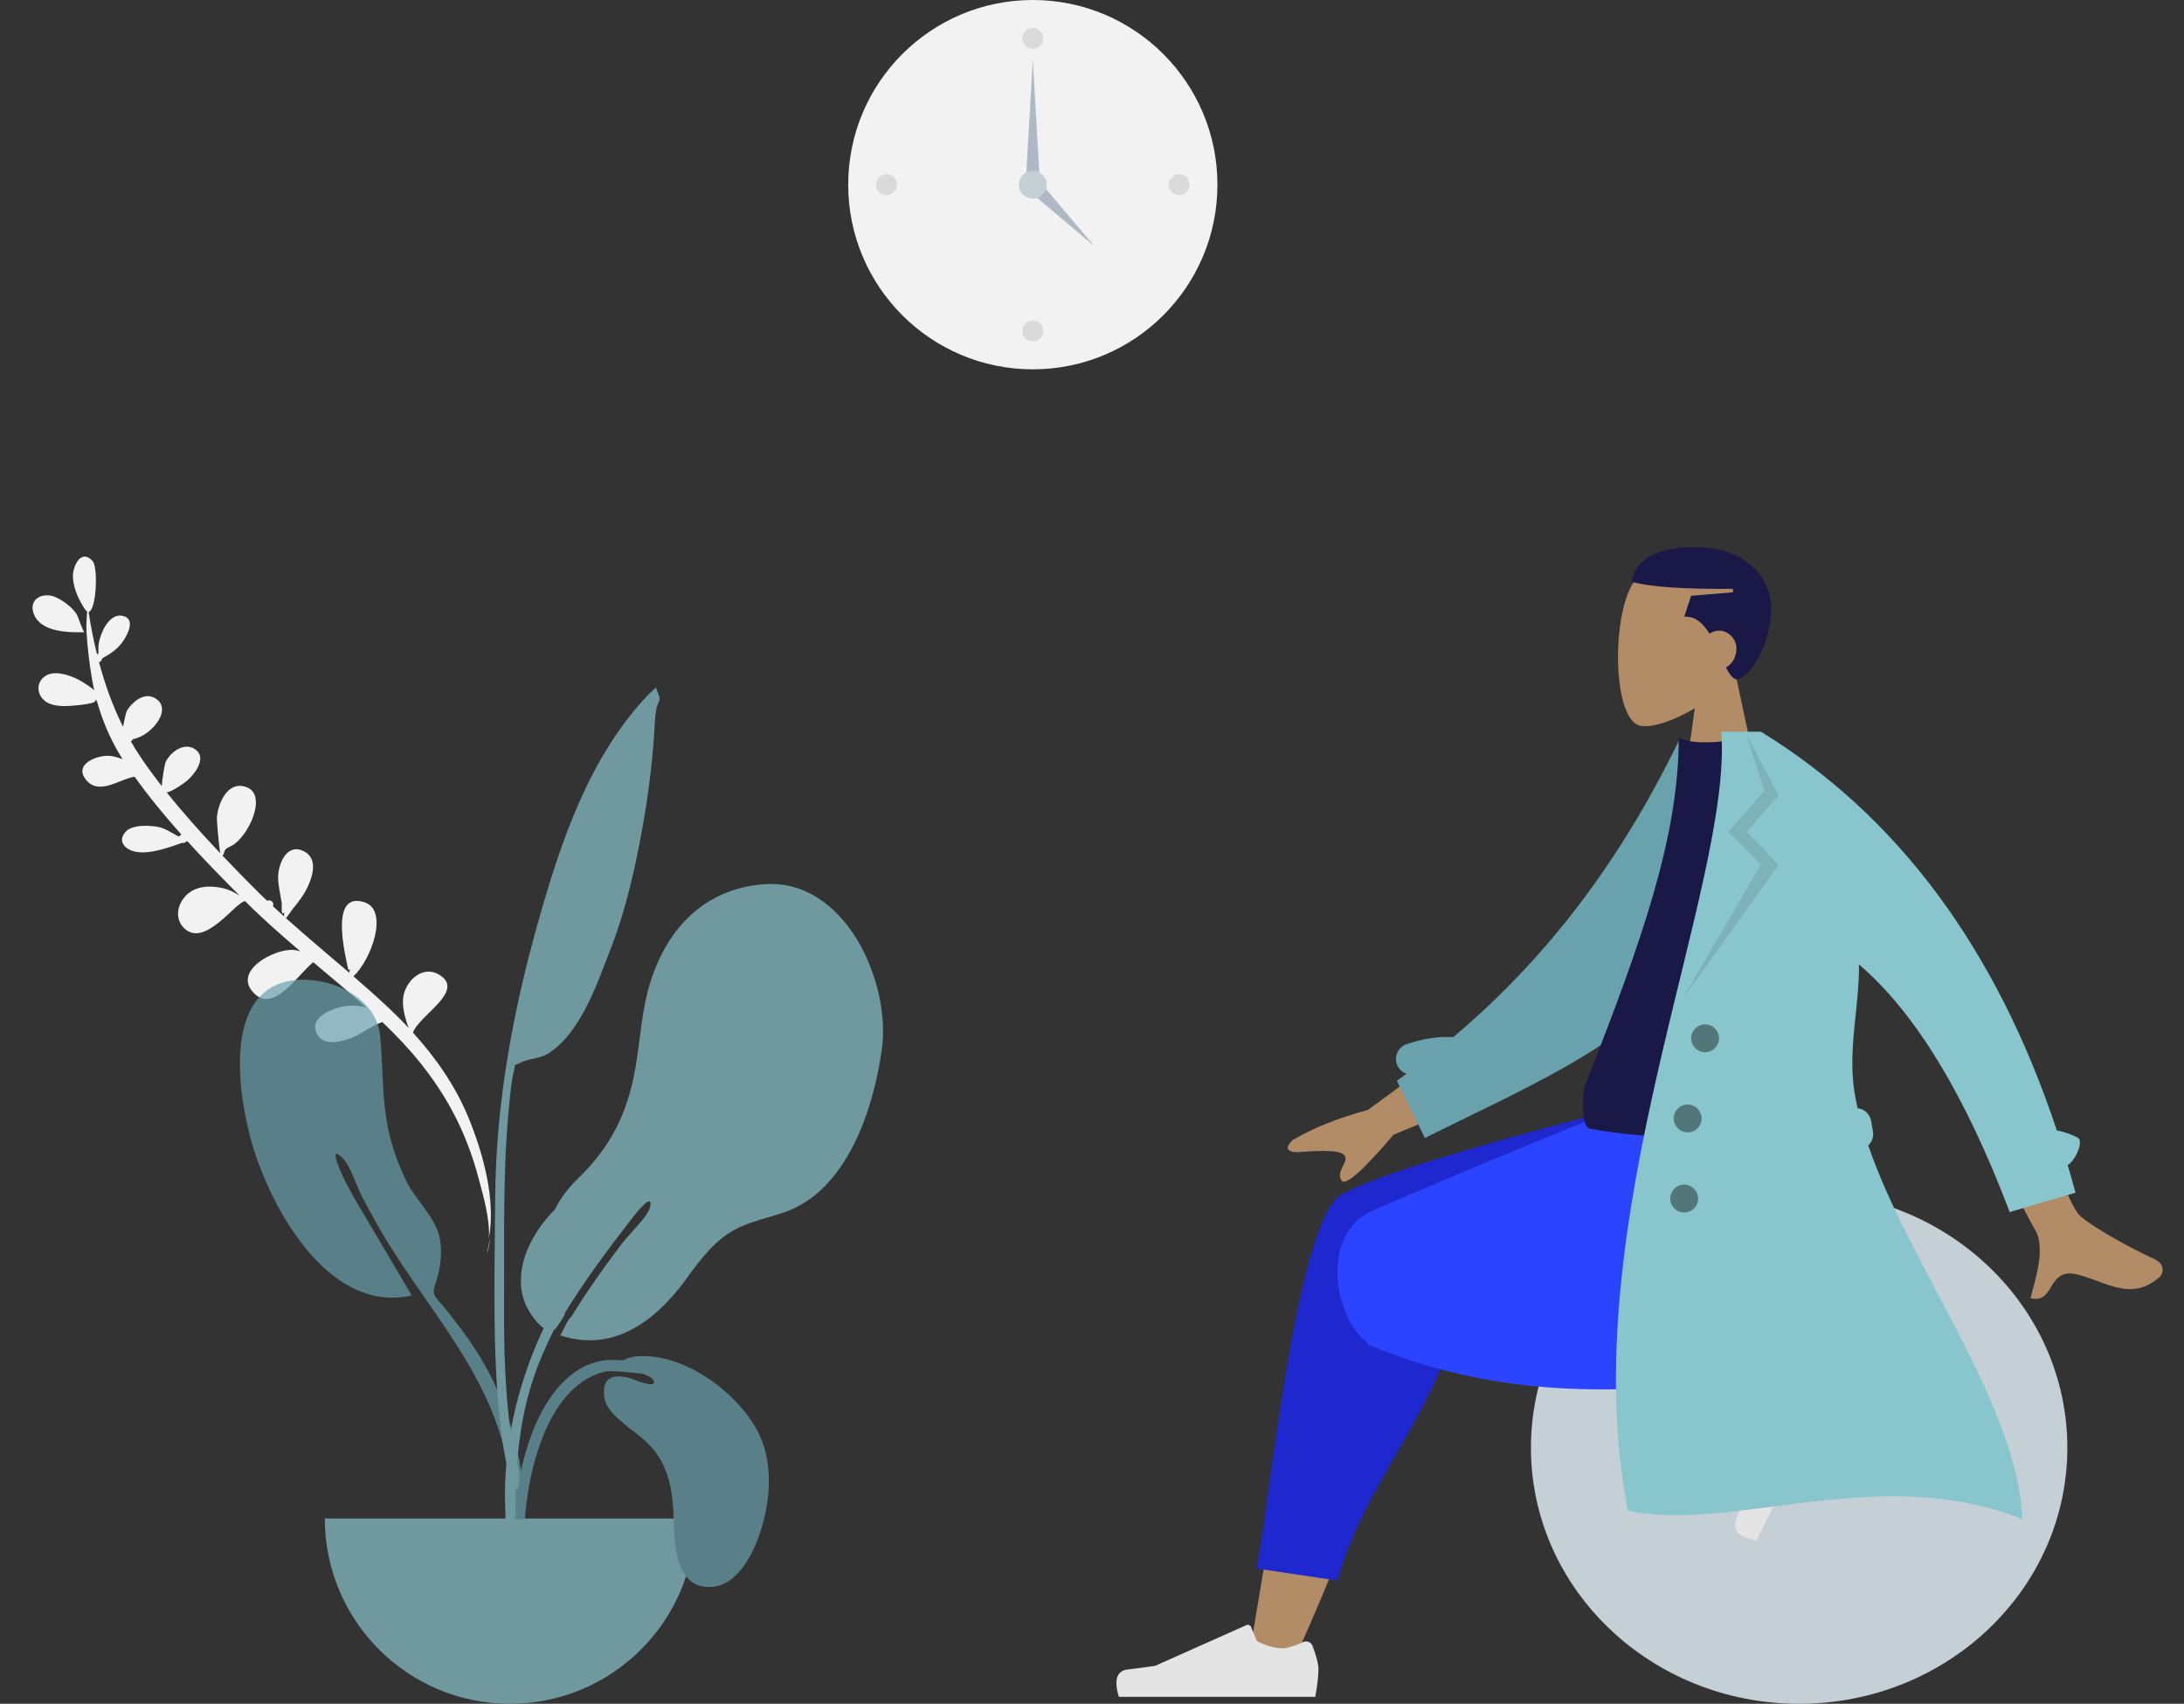 <svg width="627" height="489" viewBox="0 0 627 489" fill="none" xmlns="http://www.w3.org/2000/svg">
<rect x="0" y="0" width="627" height="489" fill="#333333" stroke="none"/>
<path fill-rule="evenodd" clip-rule="evenodd" d="M16.173 171.488C12.592 169.712 7.818 171.771 9.809 176.465C11.942 181.492 19.829 181.554 24.284 181.455C23.838 181.431 22.402 176.822 21.911 176.125C20.461 174.07 18.374 172.581 16.173 171.488ZM57.432 261.612C57.506 261.685 58.336 262.385 57.432 261.612ZM12.723 194.224C10.627 195.826 10.527 198.654 12.239 200.568C14.278 202.847 18 202.764 20.778 202.542C22.035 202.442 28.745 201.904 27.155 200.806C27.277 200.852 27.533 200.965 27.806 201.117C27.953 201.655 28.108 202.191 28.269 202.724C28.229 202.747 28.196 202.772 28.154 202.795C28.199 202.775 28.231 202.753 28.272 202.733C29.885 208.065 32.182 213.142 35.19 217.891C34.065 217.448 32.899 217.113 31.717 216.963C28.216 216.52 20.852 219.241 24.768 223.902C28.522 228.371 34.368 223.577 38.63 222.916C42.763 228.685 47.321 234.213 52.097 239.557C51.804 239.649 51.547 239.84 51.4 240.137C49.484 239.165 47.487 237.774 45.714 237.398C43.155 236.855 37.908 236.527 35.974 238.817C33.595 241.633 36.145 243.921 38.956 244.461C43.031 245.244 48.365 243.253 52.286 241.908C52.735 241.987 53.224 241.856 53.517 241.497C53.604 241.469 53.69 241.441 53.775 241.414C58.611 246.732 63.633 251.874 68.624 256.904C68.571 256.901 68.518 256.898 68.462 256.895C67.16 256.041 65.764 255.34 64.25 254.973C60.748 254.12 56.628 254.116 53.787 256.649C50.956 259.172 49.953 263.584 52.882 266.417C58.743 272.088 67.379 259.158 70.336 258.619C75.408 263.676 80.772 268.402 86.219 273.032C85.6 272.843 84.966 272.705 84.31 272.642C78.968 272.131 66.43 278.68 72.986 285.123C78.699 290.738 85.311 279.931 89.915 276.152C95.048 280.467 100.209 284.753 105.226 289.206C102.49 288.479 99.846 288.372 96.913 289.258C93.878 290.177 88.981 292.468 90.899 296.566C92.85 300.733 98.731 298.836 101.794 297.513C103.464 296.792 106.814 294.357 109.754 293.331C117.759 300.888 124.693 309.212 129.942 319.018C133.219 325.14 135.706 331.681 137.456 338.404C138.573 342.695 140.775 349.902 140.334 355.487C142.434 344.308 138.636 330.881 134.545 320.889C130.782 311.7 125.152 303.634 118.557 296.373C120.212 291.396 134.142 284.217 125.815 279.592C121.393 277.147 116.863 281.204 115.897 285.501C115.233 288.454 116.244 292.164 117.318 295.03C115.243 292.817 113.087 290.675 110.864 288.604C107.793 285.741 104.648 282.962 101.473 280.218C106.705 275.303 111.657 261.252 104.642 258.954C94.283 255.57 99.271 274.736 99.993 278.328C100.199 278.341 100.359 278.279 100.476 278.146C100.418 278.475 100.35 278.826 100.269 279.181C94.192 273.956 88.025 268.834 82.062 263.484C82.599 263.087 83.453 261.569 84.124 260.762C85.639 258.941 87.089 257.039 88.148 254.909C89.822 251.543 91.436 246.174 87 244.194C82.175 242.037 79.883 248.11 79.849 251.732C79.826 254.237 80.509 256.617 80.864 259.073C80.975 259.839 80.547 263.291 81.591 261.806C81.542 262.354 81.534 262.75 81.559 263.031C80.488 262.066 79.426 261.09 78.37 260.108C78.419 259.983 78.455 259.848 78.463 259.691C78.52 258.611 77.433 258.195 76.671 258.512C75.278 257.188 73.899 255.847 72.544 254.48C69.673 251.584 66.76 248.605 63.867 245.563C64.495 245.024 64.245 244.277 64.832 243.705C65.418 243.134 66.572 242.818 67.261 242.287C68.995 240.952 70.432 239.007 71.471 237.093C73.187 233.93 75.405 227.295 70.392 225.787C65.225 224.231 62.602 230.618 62.27 234.611C62.205 235.385 62.784 242.355 63.227 244.887C57.875 239.233 52.61 233.366 47.84 227.398C49.286 227.385 53.387 224.422 54.216 223.613C56.238 221.641 59.453 217.284 55.907 214.978C52.755 212.932 48.868 215.895 47.52 218.774C47.299 219.248 46.517 223.66 46.456 225.64C44.482 223.109 42.599 220.563 40.847 218.009C39.678 216.311 38.587 214.568 37.565 212.788C37.811 212.649 38.042 212.406 38.261 212.104C43.519 211.211 50.223 203.007 44.047 200.153C41.106 198.795 37.917 201.597 36.477 203.891C36.181 204.36 35.703 206.72 35.314 208.581C32.375 202.684 30.129 196.442 28.42 190.041C28.878 189.927 29.265 189.578 29.316 188.976C31.869 187.521 33.885 186.309 35.667 183.51C36.775 181.772 38.768 177.8 35.515 176.836C31.282 175.58 28.622 182.046 28.276 185.231C28.236 185.601 28.237 186.676 28.251 187.661C28.104 187.641 27.956 187.644 27.81 187.669C26.838 183.706 26.062 179.692 25.444 175.671C27.755 174.927 28.155 162.792 26.616 161.064C23.177 157.195 20.751 162.784 20.935 165.738C21.152 169.221 22.73 172.389 24.609 175.201C24.811 175.499 24.753 175.484 24.805 175.069C24.834 175.274 24.903 175.426 25.005 175.535C24.908 177.369 24.719 179.246 24.809 180.868C25.07 185.514 25.611 190.186 26.397 194.772C26.588 195.888 26.807 196.994 27.052 198.091C25.195 196.509 22.691 195.103 21.711 194.663C19.168 193.523 15.249 192.293 12.723 194.224ZM140.632 355.503C140.514 357.123 140.222 358.606 139.676 359.829C140.085 358.437 140.399 356.989 140.632 355.503Z" fill="#F2F2F2"/>
<g opacity="0.7">
<path fill-rule="evenodd" clip-rule="evenodd" d="M85.83 281.216C95.776 280.7 108.076 286.506 109.137 297.316C109.907 305.171 109.669 313.004 110.862 320.847C111.815 327.115 113.833 333.132 116.584 338.842C119.229 344.333 124.717 349.007 126.145 354.872C127.054 358.61 126.545 363.867 125.291 367.523C123.765 371.968 124.576 371.617 127.616 375.346C133.573 382.655 138.937 390.151 142.73 398.88C148.194 411.453 151.776 426.151 149.748 439.914C149.49 441.662 149.184 447.934 146.778 448.372C144.09 448.862 145.347 445.275 145.49 444.116C146.405 436.723 147.217 430.26 146.114 422.751C141.857 393.779 121.073 374.691 107.54 350.102C106.796 348.834 105.225 345.814 104.133 343.822C102.409 340.677 100.676 334.693 98.342 332.361C93.947 327.968 97.988 336.8 98.844 338.486C99.927 340.619 101.118 342.885 102.228 344.754C107.306 353.417 112.973 362.873 118.217 371.803C95.537 376.971 79.565 349.704 73.478 331.779C68.464 317.01 62.464 282.48 85.83 281.216Z" fill="#69A1AC"/>
<path fill-rule="evenodd" clip-rule="evenodd" d="M219.13 253.79C202.504 255.109 191.83 266.08 186.862 281.424C184.184 289.694 183.877 298.189 182.389 306.687C180.15 319.472 175.334 329.161 165.921 338.27C163.005 341.091 160.857 343.987 159.329 347.086C156.297 350.18 153.658 353.681 151.719 357.962C149.242 363.428 148.541 369.987 151.401 375.437C152.17 376.902 154.088 379.844 156.076 381.18C148.633 397.031 144.541 414.392 145.002 431.731C145.281 442.198 145.792 452.669 146.388 463.122C146.548 465.929 147.462 470.564 148.835 465.857C150.092 461.551 148.516 454.792 148.37 450.293C147.661 428.38 147.054 408.456 156.075 387.983C157.021 385.837 158.024 383.708 159.068 381.597C159.129 381.561 159.186 381.518 159.244 381.477C159.284 381.507 159.32 381.54 159.36 381.57C159.427 381.451 159.518 381.31 159.625 381.152C159.924 380.843 160.186 380.452 160.434 380.016C161.235 378.907 162.14 377.604 162.145 376.891C162.145 376.886 162.142 376.877 162.142 376.872C167.726 367.756 174.122 359.143 180.655 350.698C180.606 350.759 187.742 341.044 186.638 346.417C186.106 349.006 180.858 353.937 178.738 356.679C174.049 362.781 168.543 370.511 163.967 377.987C163.351 378.341 162.481 380.078 161.852 381.372C161.505 382.028 161.181 382.689 160.862 383.265C177.076 388.622 189.688 377.831 198.288 365.281C198.299 365.266 198.308 365.251 198.318 365.236C200.935 361.768 203.616 358.325 206.965 355.583C212.553 351.009 218.537 350.202 225.126 347.951C243.092 341.812 250.731 318.527 253.158 301.249C255.895 281.757 242.506 251.868 219.13 253.79Z" fill="#89C5CC"/>
<path fill-rule="evenodd" clip-rule="evenodd" d="M186.288 199.205C169.224 216.964 160.981 241.597 154.453 264.754C147.162 290.618 142.347 316.882 142.162 343.773C142.041 361.44 141.56 379.218 142.591 396.865C142.957 403.132 143.582 409.41 144.575 415.61C144.657 416.119 146.88 429.963 149.006 426.737C150.215 424.902 146.728 412.377 146.464 410.29C144.982 398.539 144.638 386.702 144.71 374.866C144.829 355.379 144.254 335.992 146.229 316.576C146.524 313.678 146.757 310.633 147.445 307.797C148.176 304.782 147.245 306.098 149.627 304.905C151.94 303.744 154.8 303.91 157.201 302.454C166.724 296.68 171.595 281.847 175.387 272.115C179.723 260.985 182.359 249.117 184.464 237.405C186.01 228.8 187.115 220.247 187.74 211.531C187.937 208.784 187.949 205.911 188.489 203.21C188.634 202.481 189.364 201.192 189.338 200.547C189.282 199.182 188.457 198.378 188.39 197.231C187.676 197.874 186.974 198.532 186.288 199.205Z" fill="#89C5CC"/>
<path fill-rule="evenodd" clip-rule="evenodd" d="M93.245 435.821C93.245 465.191 117.054 489 146.424 489C175.794 489 199.602 465.191 199.602 435.821" fill="#89C5CC"/>
<path fill-rule="evenodd" clip-rule="evenodd" d="M150.691 435.991H147.881C148.076 432.465 148.333 428.946 148.922 425.46C151.177 412.126 158.225 392.543 173.683 390.379C174.254 390.299 176.352 390.285 178.893 390.434C180.097 389.761 181.446 389.354 182.868 389.261C196.029 388.29 210.727 398.908 217.076 409.958C222.194 418.867 221.331 430.565 218.17 440.03C216.054 446.367 211.434 455.401 203.729 455.489C194.09 455.6 193.625 443.686 193.439 436.722C193.191 427.462 192.021 419.396 184.725 413.085C183.025 411.615 181.166 410.321 179.448 408.871C176.759 406.602 173.786 404.278 173.44 400.524C172.962 395.344 175.886 394.412 180.35 395.374C181.111 395.538 188.777 398.978 187.641 396.259C187.295 395.428 186.029 394.77 184.432 394.277C180.298 393.828 175.369 393.306 173.951 393.618C158.656 396.973 152.701 418.159 151.12 431.62C150.949 433.073 150.811 434.531 150.691 435.991Z" fill="#69A1AC"/>
</g>
<path d="M296.51 106C325.781 106 349.51 82.271 349.51 53C349.51 23.729 325.781 0 296.51 0C267.239 0 243.51 23.729 243.51 53C243.51 82.271 267.239 106 296.51 106Z" fill="#F2F2F2"/>
<path d="M296.51 14C298.167 14 299.51 12.657 299.51 11C299.51 9.343 298.167 8 296.51 8C294.853 8 293.51 9.343 293.51 11C293.51 12.657 294.853 14 296.51 14Z" fill="black" fill-opacity="0.1"/>
<path d="M254.51 56C256.167 56 257.51 54.657 257.51 53C257.51 51.343 256.167 50 254.51 50C252.853 50 251.51 51.343 251.51 53C251.51 54.657 252.853 56 254.51 56Z" fill="black" fill-opacity="0.1"/>
<path d="M338.51 56C340.167 56 341.51 54.657 341.51 53C341.51 51.343 340.167 50 338.51 50C336.853 50 335.51 51.343 335.51 53C335.51 54.657 336.853 56 338.51 56Z" fill="black" fill-opacity="0.1"/>
<path d="M296.51 98C298.167 98 299.51 96.657 299.51 95C299.51 93.343 298.167 92 296.51 92C294.853 92 293.51 93.343 293.51 95C293.51 96.657 294.853 98 296.51 98Z" fill="black" fill-opacity="0.1"/>
<path fill-rule="evenodd" clip-rule="evenodd" d="M296.51 17L298.51 52H294.51L296.51 17Z" fill="#AFB9C5"/>
<path fill-rule="evenodd" clip-rule="evenodd" d="M314.208 70.698L295.824 55.142L298.652 52.314L314.208 70.698Z" fill="#AFB9C5"/>
<path d="M296.51 57C298.719 57 300.51 55.209 300.51 53C300.51 50.791 298.719 49 296.51 49C294.301 49 292.51 50.791 292.51 53C292.51 55.209 294.301 57 296.51 57Z" fill="#C5CFD6"/>
<path fill-rule="evenodd" clip-rule="evenodd" d="M498.247 193.49C502.855 188.081 505.974 181.453 505.453 174.025C503.951 152.625 474.161 157.333 468.366 168.134C462.572 178.935 463.26 206.333 470.749 208.263C473.736 209.033 480.099 207.147 486.574 203.244L482.51 232H506.51L498.247 193.49Z" fill="#B28B67"/>
<path fill-rule="evenodd" clip-rule="evenodd" d="M490.78 181.867C491.565 181.328 492.503 181 493.51 181C496.271 181 498.51 183.462 498.51 186C498.51 188.64 497.263 190.681 495.483 191.547C496.434 193.406 497.39 194.755 498.51 195C502.832 194.563 508.51 183.821 508.51 175C508.51 165.346 500.828 157 486.51 157C473.641 157 468.761 162.306 468.51 167C474.024 168.516 483.661 169.099 497.51 169V170L485.51 171L483.51 177C486.692 176.762 488.965 178.945 490.78 181.867Z" fill="#191847"/>
<path d="M516.51 489C473.984 489 439.51 456.093 439.51 415.5C439.51 374.907 473.984 342 516.51 342C559.036 342 593.51 374.907 593.51 415.5C593.51 456.093 559.036 489 516.51 489Z" fill="#C5CFD6"/>
<path fill-rule="evenodd" clip-rule="evenodd" d="M371 477.66C383.813 449.302 393.079 424.608 396.799 411.58C403.167 389.273 408.012 369.643 409.236 362.313C412.156 344.832 386.774 343.814 383.419 352.502C378.342 365.651 369.477 408.853 358.825 474.107L371 477.66ZM519.621 388.664C507.866 384.017 466.698 369.475 446.842 365.361C441.137 364.179 435.607 363.081 430.408 362.088C414.954 359.138 406.947 387.017 421.831 389.16C458.898 394.494 511.447 400.003 515.944 400.622C522.247 401.488 527.009 391.584 519.621 388.664Z" fill="#B28B67"/>
<path fill-rule="evenodd" clip-rule="evenodd" d="M420.923 354.416L484.51 322.047V315H476.948C415.43 330.676 383.994 340.722 382.641 345.138C382.627 345.185 382.613 345.233 382.601 345.281C382.57 345.321 382.54 345.362 382.51 345.403C370.318 362.17 363.017 444.027 360.62 450.156L383.982 453.641C392.918 420.503 421.51 397.418 420.75 357.729C420.955 356.565 421.007 355.461 420.923 354.416Z" fill="#1F28CF"/>
<path fill-rule="evenodd" clip-rule="evenodd" d="M479.227 373.64C485.045 372.476 490.402 371.436 494.987 370.632C524.6 365.438 533.236 349.586 528.13 315H473.568C464.655 317.56 418.336 336.985 394.303 347.316C378.397 354.154 383.411 378.804 392.419 385.219C392.468 385.613 392.63 385.88 392.919 386C441.373 406.083 479.705 395.545 492.51 398.912L498.433 380.228L479.227 373.64Z" fill="#2B44FF"/>
<path fill-rule="evenodd" clip-rule="evenodd" d="M515.602 385.694C518.777 385.997 521.03 386.474 522.363 387.124C523.984 387.915 526.217 389.338 529.063 391.395C528.146 393.275 519.905 410.173 504.338 442.088C499.341 441.282 497.36 439.374 498.398 436.367C499.435 433.359 500.271 430.849 500.907 428.835L501.895 400.15C501.914 399.598 502.377 399.166 502.928 399.185C502.938 399.185 502.947 399.185 502.957 399.186L507.369 399.463C509.877 397.434 511.531 395.598 512.332 393.955C512.983 392.62 513.343 390.514 513.412 387.637C513.439 386.532 514.355 385.659 515.46 385.685C515.507 385.686 515.555 385.689 515.602 385.694Z" fill="#E4E4E4"/>
<path fill-rule="evenodd" clip-rule="evenodd" d="M376.832 472.402C377.95 475.388 378.51 477.623 378.51 479.106C378.51 480.909 378.209 483.54 377.609 487C375.517 487 356.716 487 321.207 487C319.741 482.155 320.587 479.539 323.745 479.152C326.903 478.766 329.526 478.417 331.615 478.106L357.83 466.419C358.334 466.194 358.925 466.421 359.15 466.925C359.154 466.934 359.158 466.942 359.161 466.951L360.847 471.039C363.77 472.403 366.145 473.085 367.973 473.085C369.458 473.085 371.509 472.485 374.125 471.286C375.129 470.825 376.317 471.266 376.777 472.27C376.797 472.313 376.815 472.357 376.832 472.402Z" fill="#E4E4E4"/>
<path fill-rule="evenodd" clip-rule="evenodd" d="M424.62 295.131L392.722 318.555C384.071 320.89 376.842 323.794 371.038 327.269C369.667 328.518 368.01 331.048 373.696 330.611C379.383 330.174 385.383 329.969 386.168 331.909C386.953 333.849 383.512 336.168 385.098 338.785C386.155 340.53 391.15 336.155 400.084 325.661L431.672 312.562L424.62 295.131ZM568.971 285.375L551.359 288.564C571.799 329.125 582.747 350.571 584.203 352.902C587.477 358.148 584.171 367.599 582.924 372.585C590.171 374.406 587.492 363.402 596.66 365.85C605.028 368.084 612.06 373.566 620.023 366.477C621.002 365.606 621.756 362.841 618.495 361.36C610.373 357.669 598.398 350.815 596.483 348.201C593.871 344.637 584.7 323.695 568.971 285.375Z" fill="#B28B67"/>
<path fill-rule="evenodd" clip-rule="evenodd" d="M417.189 297.678C413.085 297.383 408.621 298.063 403.835 299.676C401.48 300.469 400.214 303.022 401.007 305.377C401.468 306.745 402.522 307.746 403.787 308.188C402.871 308.857 401.947 309.521 401.015 310.182L409.062 326.61C442.925 309.726 474.753 296.996 489.256 269.122C494.124 259.766 492.476 227.988 492.941 216.428L482.246 212.042C467.337 242.858 447.161 272.423 417.189 297.678Z" fill="#69A1AC"/>
<path fill-rule="evenodd" clip-rule="evenodd" d="M530.51 323.91C499.071 327.363 474.326 327.363 456.274 323.91C454.037 323.482 454.135 313.84 455.172 311.207C471.324 270.202 481.949 240.184 481.949 211.703C484.913 213.251 490.1 213.483 497.51 212.399C517.424 241.75 526.577 275.427 530.51 323.91Z" fill="#191847"/>
<path fill-rule="evenodd" clip-rule="evenodd" d="M536.351 328.758C537.419 327.753 537.976 326.247 537.702 324.696L537.181 321.741C536.828 319.739 535.202 318.281 533.282 318.053C532.946 316.553 532.657 315.063 532.418 313.583C530.399 301.087 533.848 288.834 533.687 276.802C549.767 290.522 564.192 314.211 576.962 347.871L595.849 342.313C595.128 339.636 594.382 336.992 593.609 334.38C595.789 333.142 598.336 327.466 596.503 326.516C594.61 325.535 592.604 324.845 590.492 324.438C573.174 272.279 544.855 234.133 505.534 210H502.055L494.161 210C497.51 254.281 451.26 350.955 467.319 433.518C497.002 440.147 539.378 419.523 580.627 436C579.092 402.751 548.347 363.691 536.351 328.758Z" fill="#89C5CC"/>
<path fill-rule="evenodd" clip-rule="evenodd" d="M501.404 211L506.563 226.865L496.174 238.759L505.563 248.106L482.848 287L510.626 248.183L501.404 238.759L510.626 228.248L501.404 211Z" fill="black" fill-opacity="0.1"/>
<path fill-rule="evenodd" clip-rule="evenodd" d="M489.51 302C491.719 302 493.51 300.209 493.51 298C493.51 295.791 491.719 294 489.51 294C487.301 294 485.51 295.791 485.51 298C485.51 300.209 487.301 302 489.51 302ZM484.51 325C486.719 325 488.51 323.209 488.51 321C488.51 318.791 486.719 317 484.51 317C482.301 317 480.51 318.791 480.51 321C480.51 323.209 482.301 325 484.51 325ZM483.51 348C485.719 348 487.51 346.209 487.51 344C487.51 341.791 485.719 340 483.51 340C481.301 340 479.51 341.791 479.51 344C479.51 346.209 481.301 348 483.51 348Z" fill="black" fill-opacity="0.4"/>
</svg>
